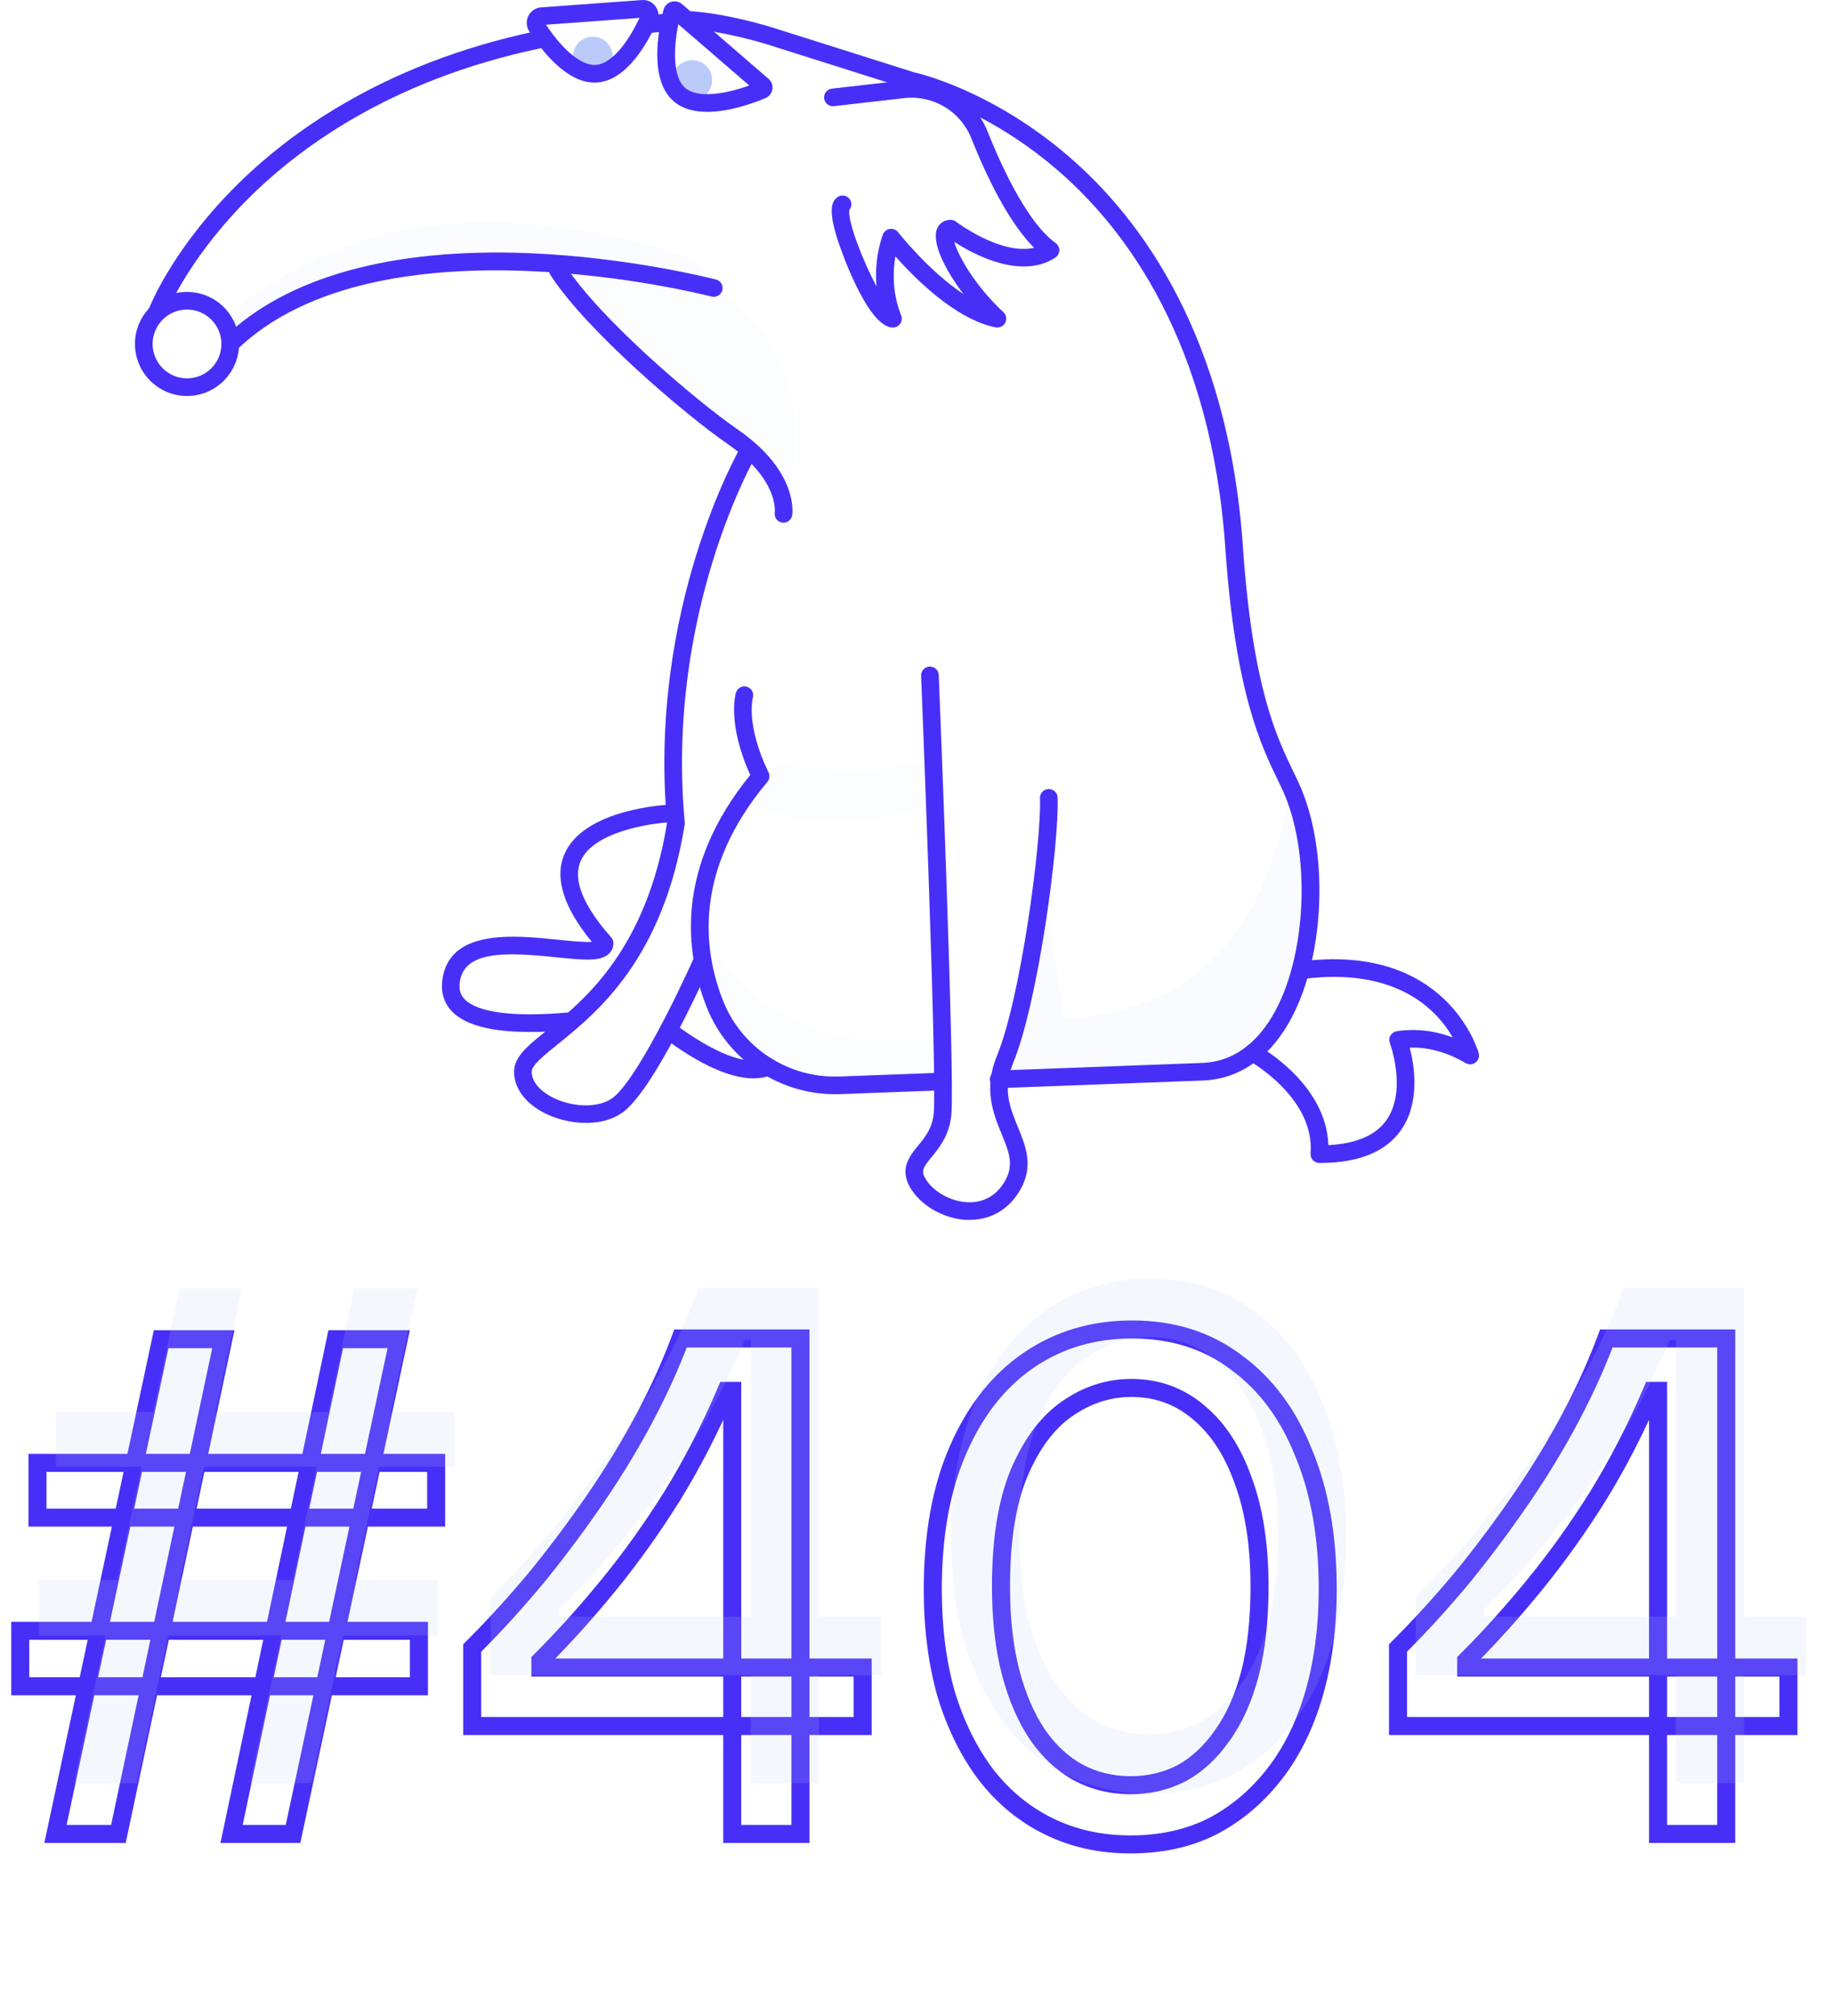 <svg width="401" height="441" viewBox="0 0 401 441" fill="none" xmlns="http://www.w3.org/2000/svg">
<mask id="path-1-outside-1_111_2500" maskUnits="userSpaceOnUse" x="2" y="288.117" width="392" height="118" fill="black">
<rect fill="white" x="2" y="288.117" width="392" height="118"/>
<path d="M50.661 401.117L73.449 292.912H87.221L64.104 401.117H50.661ZM4.428 368.819V356.687H91.647V368.819H4.428ZM12.133 401.117L35.25 292.912H48.857L25.905 401.117H12.133ZM8.199 331.931V319.963H95.418V331.931H8.199ZM103.301 377.508V360.458C108.438 355.321 113.302 349.965 117.892 344.391C122.483 338.708 126.746 332.97 130.68 327.177C134.615 321.384 138.112 315.591 141.173 309.799C144.233 304.006 146.802 298.322 148.878 292.748H175.11V401.117H160.191V304.224H158.879C155.382 312.422 151.447 320.073 147.075 327.177C142.703 334.172 138.058 340.675 133.139 346.686C128.33 352.589 123.357 358.108 118.22 363.245V364.721H188.717V377.508H103.301ZM247.344 403.412C240.786 403.412 234.83 402.1 229.474 399.477C224.118 396.854 219.528 393.083 215.703 388.165C211.986 383.247 209.09 377.399 207.013 370.623C205.046 363.737 204.062 356.086 204.062 347.67C204.062 335.647 205.92 325.428 209.637 317.012C213.353 308.487 218.49 301.984 225.048 297.503C231.605 293.021 239.147 290.781 247.672 290.781C256.525 290.781 264.121 293.185 270.461 297.994C276.909 302.694 281.828 309.307 285.216 317.832C288.713 326.248 290.462 336.139 290.462 347.506C290.462 355.813 289.478 363.409 287.511 370.295C285.544 377.181 282.647 383.083 278.822 388.001C274.997 392.919 270.461 396.745 265.214 399.477C259.968 402.1 254.011 403.412 247.344 403.412ZM247.344 390.46C251.388 390.46 255.104 389.586 258.493 387.837C261.881 385.979 264.832 383.247 267.346 379.64C269.969 376.033 271.991 371.552 273.412 366.196C274.833 360.731 275.543 354.337 275.543 347.014C275.543 337.943 274.341 330.183 271.936 323.734C269.641 317.285 266.362 312.312 262.099 308.815C257.946 305.317 253.082 303.569 247.508 303.569C242.48 303.569 237.781 305.099 233.409 308.159C229.146 311.11 225.649 315.81 222.916 322.258C220.293 328.598 218.982 336.85 218.982 347.014C218.982 354.119 219.692 360.403 221.113 365.868C222.534 371.224 224.501 375.76 227.015 379.476C229.529 383.083 232.48 385.815 235.868 387.673C239.366 389.531 243.191 390.46 247.344 390.46ZM305.835 377.508V360.458C310.972 355.321 315.836 349.965 320.427 344.391C325.017 338.708 329.28 332.97 333.214 327.177C337.149 321.384 340.647 315.591 343.707 309.799C346.767 304.006 349.336 298.322 351.413 292.748H377.644V401.117H362.725V304.224H361.413C357.916 312.422 353.981 320.073 349.609 327.177C345.237 334.172 340.592 340.675 335.674 346.686C330.865 352.589 325.892 358.108 320.755 363.245V364.721H391.252V377.508H305.835Z"/>
</mask>
<path d="M50.661 401.117L48.731 400.71L48.23 403.089H50.661V401.117ZM73.449 292.912V290.94H71.849L71.52 292.506L73.449 292.912ZM87.221 292.912L89.149 293.324L89.659 290.94H87.221V292.912ZM64.104 401.117V403.089H65.7L66.033 401.529L64.104 401.117ZM4.428 368.819H2.456V370.791H4.428V368.819ZM4.428 356.687V354.715H2.456V356.687H4.428ZM91.647 356.687H93.62V354.715H91.647V356.687ZM91.647 368.819V370.791H93.62V368.819H91.647ZM12.133 401.117L10.205 400.705L9.696 403.089H12.133V401.117ZM35.25 292.912V290.94H33.655L33.321 292.5L35.25 292.912ZM48.857 292.912L50.786 293.321L51.292 290.94H48.857V292.912ZM25.905 401.117V403.089H27.503L27.834 401.526L25.905 401.117ZM8.199 331.931H6.227V333.903H8.199V331.931ZM8.199 319.963V317.991H6.227V319.963H8.199ZM95.418 319.963H97.39V317.991H95.418V319.963ZM95.418 331.931V333.903H97.39V331.931H95.418ZM52.59 401.523L75.379 293.318L71.52 292.506L48.731 400.71L52.59 401.523ZM73.449 294.884H87.221V290.94H73.449V294.884ZM85.292 292.5L62.176 400.705L66.033 401.529L89.149 293.324L85.292 292.5ZM64.104 399.145H50.661V403.089H64.104V399.145ZM6.4 368.819V356.687H2.456V368.819H6.4ZM4.428 358.659H91.647V354.715H4.428V358.659ZM89.675 356.687V368.819H93.62V356.687H89.675ZM91.647 366.847H4.428V370.791H91.647V366.847ZM14.062 401.529L37.178 293.324L33.321 292.5L10.205 400.705L14.062 401.529ZM35.25 294.884H48.857V290.94H35.25V294.884ZM46.928 292.503L23.976 400.707L27.834 401.526L50.786 293.321L46.928 292.503ZM25.905 399.145H12.133V403.089H25.905V399.145ZM10.171 331.931V319.963H6.227V331.931H10.171ZM8.199 321.935H95.418V317.991H8.199V321.935ZM93.446 319.963V331.931H97.39V319.963H93.446ZM95.418 329.959H8.199V333.903H95.418V329.959ZM103.301 377.508H101.329V379.48H103.301V377.508ZM103.301 360.458L101.907 359.064L101.329 359.641V360.458H103.301ZM117.892 344.391L119.415 345.645L119.421 345.638L119.427 345.63L117.892 344.391ZM130.68 327.177L129.049 326.069L129.049 326.069L130.68 327.177ZM141.173 309.799L139.429 308.877L139.429 308.877L141.173 309.799ZM148.878 292.748V290.776H147.509L147.03 292.06L148.878 292.748ZM175.11 292.748H177.082V290.776H175.11V292.748ZM175.11 401.117V403.089H177.082V401.117H175.11ZM160.191 401.117H158.219V403.089H160.191V401.117ZM160.191 304.224H162.163V302.252H160.191V304.224ZM158.879 304.224V302.252H157.576L157.065 303.45L158.879 304.224ZM147.075 327.177L148.747 328.222L148.754 328.21L147.075 327.177ZM133.139 346.686L131.613 345.438L131.611 345.441L133.139 346.686ZM118.22 363.245L116.826 361.851L116.248 362.428V363.245H118.22ZM118.22 364.721H116.248V366.693H118.22V364.721ZM188.717 364.721H190.689V362.749H188.717V364.721ZM188.717 377.508V379.48H190.689V377.508H188.717ZM105.273 377.508V360.458H101.329V377.508H105.273ZM104.696 361.852C109.877 356.671 114.784 351.268 119.415 345.645L116.37 343.138C111.82 348.663 106.999 353.971 101.907 359.064L104.696 361.852ZM119.427 345.63C124.05 339.906 128.345 334.125 132.312 328.285L129.049 326.069C125.146 331.815 120.916 337.509 116.358 343.152L119.427 345.63ZM132.312 328.285C136.284 322.436 139.82 316.581 142.916 310.72L139.429 308.877C136.405 314.602 132.946 320.332 129.049 326.069L132.312 328.285ZM142.916 310.72C146.013 304.859 148.617 299.098 150.726 293.437L147.03 292.06C144.986 297.547 142.454 303.152 139.429 308.877L142.916 310.72ZM148.878 294.72H175.11V290.776H148.878V294.72ZM173.138 292.748V401.117H177.082V292.748H173.138ZM175.11 399.145H160.191V403.089H175.11V399.145ZM162.163 401.117V304.224H158.219V401.117H162.163ZM160.191 302.252H158.879V306.196H160.191V302.252ZM157.065 303.45C153.603 311.564 149.713 319.128 145.395 326.143L148.754 328.21C153.181 321.018 157.16 313.279 160.693 304.998L157.065 303.45ZM145.403 326.132C141.072 333.06 136.475 339.495 131.613 345.438L134.666 347.935C139.64 341.855 144.334 335.284 148.747 328.222L145.403 326.132ZM131.611 345.441C126.842 351.294 121.913 356.763 116.826 361.851L119.615 364.64C124.801 359.453 129.819 353.884 134.668 347.932L131.611 345.441ZM116.248 363.245V364.721H120.192V363.245H116.248ZM118.22 366.693H188.717V362.749H118.22V366.693ZM186.745 364.721V377.508H190.689V364.721H186.745ZM188.717 375.536H103.301V379.48H188.717V375.536ZM215.703 388.165L214.129 389.354L214.137 389.365L214.146 389.376L215.703 388.165ZM207.013 370.623L205.117 371.164L205.122 371.183L205.128 371.2L207.013 370.623ZM209.637 317.012L211.441 317.809L211.444 317.8L209.637 317.012ZM225.048 297.503L226.16 299.131L226.16 299.131L225.048 297.503ZM270.461 297.994L269.269 299.566L269.284 299.577L269.299 299.588L270.461 297.994ZM285.216 317.832L283.383 318.56L283.389 318.575L283.395 318.589L285.216 317.832ZM287.511 370.295L285.615 369.753L287.511 370.295ZM278.822 388.001L277.265 386.79L277.265 386.79L278.822 388.001ZM265.214 399.477L266.096 401.241L266.111 401.234L266.125 401.226L265.214 399.477ZM258.493 387.837L259.397 389.589L259.419 389.578L259.441 389.566L258.493 387.837ZM267.346 379.64L265.751 378.48L265.739 378.496L265.728 378.512L267.346 379.64ZM273.412 366.196L275.318 366.702L275.32 366.692L273.412 366.196ZM271.936 323.734L270.078 324.395L270.083 324.409L270.088 324.423L271.936 323.734ZM262.099 308.815L260.829 310.323L260.839 310.331L260.849 310.339L262.099 308.815ZM233.409 308.159L234.531 309.78L234.54 309.775L233.409 308.159ZM222.916 322.258L221.1 321.489L221.097 321.497L221.094 321.504L222.916 322.258ZM221.113 365.868L219.204 366.364L219.207 366.374L221.113 365.868ZM227.015 379.476L225.381 380.581L225.389 380.592L225.397 380.603L227.015 379.476ZM235.868 387.673L234.92 389.402L234.931 389.408L234.943 389.415L235.868 387.673ZM247.344 401.44C241.057 401.44 235.401 400.184 230.342 397.706L228.607 401.248C234.258 404.016 240.516 405.384 247.344 405.384V401.44ZM230.342 397.706C225.267 395.221 220.909 391.647 217.259 386.954L214.146 389.376C218.147 394.52 222.97 398.487 228.607 401.248L230.342 397.706ZM217.276 386.976C213.718 382.267 210.918 376.633 208.899 370.045L205.128 371.2C207.262 378.165 210.255 384.226 214.129 389.354L217.276 386.976ZM208.91 370.081C207 363.399 206.034 355.934 206.034 347.67H202.09C202.09 356.238 203.092 364.075 205.117 371.164L208.91 370.081ZM206.034 347.67C206.034 335.841 207.864 325.909 211.441 317.809L207.833 316.216C203.977 324.947 202.09 335.454 202.09 347.67H206.034ZM211.444 317.8C215.038 309.556 219.957 303.369 226.16 299.131L223.935 295.874C217.022 300.598 211.667 307.418 207.829 316.224L211.444 317.8ZM226.16 299.131C232.366 294.89 239.513 292.753 247.672 292.753V288.809C238.781 288.809 230.845 291.153 223.935 295.874L226.16 299.131ZM247.672 292.753C256.146 292.753 263.311 295.046 269.269 299.566L271.653 296.423C264.932 291.325 256.905 288.809 247.672 288.809V292.753ZM269.299 299.588C275.404 304.037 280.112 310.328 283.383 318.56L287.048 317.104C283.544 308.285 278.415 301.351 271.622 296.401L269.299 299.588ZM283.395 318.589C286.771 326.713 288.49 336.337 288.49 347.506H292.434C292.434 335.942 290.655 325.782 287.037 317.075L283.395 318.589ZM288.49 347.506C288.49 355.658 287.525 363.069 285.615 369.753L289.407 370.837C291.432 363.749 292.434 355.968 292.434 347.506H288.49ZM285.615 369.753C283.707 376.432 280.914 382.099 277.265 386.79L280.379 389.212C284.38 384.067 287.381 377.929 289.407 370.837L285.615 369.753ZM277.265 386.79C273.604 391.497 269.285 395.134 264.303 397.728L266.125 401.226C271.636 398.356 276.389 394.342 280.379 389.212L277.265 386.79ZM264.332 397.713C259.395 400.182 253.747 401.44 247.344 401.44V405.384C254.275 405.384 260.541 404.019 266.096 401.241L264.332 397.713ZM247.344 392.432C251.683 392.432 255.712 391.491 259.397 389.589L257.588 386.085C254.496 387.68 251.093 388.488 247.344 388.488V392.432ZM259.441 389.566C263.13 387.543 266.3 384.589 268.964 380.767L265.728 378.512C263.364 381.904 260.631 384.415 257.544 386.108L259.441 389.566ZM268.941 380.8C271.737 376.954 273.849 372.238 275.318 366.702L271.506 365.69C270.133 370.866 268.201 375.111 265.751 378.48L268.941 380.8ZM275.32 366.692C276.794 361.026 277.515 354.458 277.515 347.014H273.571C273.571 354.217 272.872 360.437 271.503 365.7L275.32 366.692ZM277.515 347.014C277.515 337.778 276.292 329.772 273.784 323.045L270.088 324.423C272.389 330.593 273.571 338.107 273.571 347.014H277.515ZM273.794 323.073C271.407 316.368 267.95 311.064 263.35 307.29L260.849 310.339C264.774 313.561 267.874 318.203 270.078 324.395L273.794 323.073ZM263.37 307.306C258.851 303.501 253.534 301.597 247.508 301.597V305.541C252.631 305.541 257.042 307.134 260.829 310.323L263.37 307.306ZM247.508 301.597C242.05 301.597 236.96 303.266 232.278 306.544L234.54 309.775C238.602 306.931 242.911 305.541 247.508 305.541V301.597ZM232.286 306.538C227.627 309.764 223.929 314.814 221.1 321.489L224.732 323.028C227.368 316.806 230.666 312.457 234.531 309.78L232.286 306.538ZM221.094 321.504C218.336 328.169 217.009 336.704 217.009 347.014H220.954C220.954 336.995 222.25 329.026 224.738 323.012L221.094 321.504ZM217.009 347.014C217.009 354.245 217.732 360.702 219.204 366.364L223.021 365.372C221.652 360.105 220.954 353.992 220.954 347.014H217.009ZM219.207 366.374C220.671 371.895 222.719 376.644 225.381 380.581L228.648 378.371C226.283 374.875 224.396 370.553 223.019 365.363L219.207 366.374ZM225.397 380.603C228.061 384.425 231.23 387.379 234.92 389.402L236.816 385.944C233.729 384.251 230.997 381.74 228.633 378.348L225.397 380.603ZM234.943 389.415C238.739 391.431 242.885 392.432 247.344 392.432V388.488C243.497 388.488 239.992 387.631 236.793 385.932L234.943 389.415ZM305.835 377.508H303.863V379.48H305.835V377.508ZM305.835 360.458L304.441 359.064L303.863 359.641V360.458H305.835ZM320.427 344.391L321.949 345.645L321.955 345.638L321.961 345.63L320.427 344.391ZM333.214 327.177L331.583 326.069L331.583 326.069L333.214 327.177ZM343.707 309.799L341.963 308.877L341.963 308.877L343.707 309.799ZM351.413 292.748V290.776H350.043L349.565 292.06L351.413 292.748ZM377.644 292.748H379.616V290.776H377.644V292.748ZM377.644 401.117V403.089H379.616V401.117H377.644ZM362.725 401.117H360.753V403.089H362.725V401.117ZM362.725 304.224H364.697V302.252H362.725V304.224ZM361.413 304.224V302.252H360.111L359.599 303.45L361.413 304.224ZM349.609 327.177L351.281 328.222L351.289 328.21L349.609 327.177ZM335.674 346.686L334.147 345.438L334.145 345.441L335.674 346.686ZM320.755 363.245L319.36 361.851L318.783 362.428V363.245H320.755ZM320.755 364.721H318.783V366.693H320.755V364.721ZM391.252 364.721H393.224V362.749H391.252V364.721ZM391.252 377.508V379.48H393.224V377.508H391.252ZM307.807 377.508V360.458H303.863V377.508H307.807ZM307.23 361.852C312.411 356.671 317.318 351.268 321.949 345.645L318.904 343.138C314.354 348.663 309.533 353.971 304.441 359.064L307.23 361.852ZM321.961 345.63C326.584 339.906 330.879 334.125 334.846 328.285L331.583 326.069C327.68 331.815 323.45 337.509 318.893 343.152L321.961 345.63ZM334.846 328.285C338.819 322.436 342.354 316.581 345.451 310.72L341.963 308.877C338.939 314.602 335.48 320.332 331.583 326.069L334.846 328.285ZM345.451 310.72C348.547 304.859 351.151 299.098 353.26 293.437L349.565 292.06C347.52 297.547 344.988 303.152 341.963 308.877L345.451 310.72ZM351.413 294.72H377.644V290.776H351.413V294.72ZM375.672 292.748V401.117H379.616V292.748H375.672ZM377.644 399.145H362.725V403.089H377.644V399.145ZM364.697 401.117V304.224H360.753V401.117H364.697ZM362.725 302.252H361.413V306.196H362.725V302.252ZM359.599 303.45C356.138 311.564 352.247 319.128 347.93 326.143L351.289 328.21C355.715 321.018 359.694 313.279 363.227 304.998L359.599 303.45ZM347.937 326.132C343.607 333.06 339.01 339.495 334.147 345.438L337.2 347.935C342.174 341.855 346.868 335.284 351.281 328.222L347.937 326.132ZM334.145 345.441C329.376 351.294 324.448 356.763 319.36 361.851L322.149 364.64C327.335 359.453 332.353 353.884 337.202 347.932L334.145 345.441ZM318.783 363.245V364.721H322.727V363.245H318.783ZM320.755 366.693H391.252V362.749H320.755V366.693ZM389.279 364.721V377.508H393.224V364.721H389.279ZM391.252 375.536H305.835V379.48H391.252V375.536Z" fill="#482FF7" mask="url(#path-1-outside-1_111_2500)"/>
<path d="M54.711 390L77.5 281.795H91.271L68.155 390H54.711ZM8.478 357.703V345.571H95.698V357.703H8.478ZM16.184 390L39.3 281.795H52.908L29.955 390H16.184ZM12.249 320.815V308.847H99.469V320.815H12.249ZM107.352 366.392V349.341C112.489 344.204 117.352 338.849 121.943 333.275C126.533 327.591 130.796 321.853 134.731 316.06C138.665 310.267 142.163 304.475 145.223 298.682C148.283 292.889 150.852 287.206 152.929 281.631H179.16V390H164.241V293.108H162.929C159.432 301.305 155.497 308.956 151.125 316.06C146.753 323.055 142.108 329.558 137.19 335.57C132.381 341.472 127.408 346.991 122.271 352.128V353.604H192.768V366.392H107.352ZM251.395 392.295C244.837 392.295 238.88 390.984 233.524 388.361C228.169 385.737 223.578 381.967 219.753 377.048C216.037 372.13 213.14 366.282 211.064 359.506C209.096 352.62 208.113 344.969 208.113 336.553C208.113 324.531 209.971 314.311 213.687 305.895C217.403 297.37 222.54 290.867 229.098 286.386C235.656 281.905 243.197 279.664 251.722 279.664C260.576 279.664 268.172 282.069 274.511 286.878C280.96 291.578 285.878 298.19 289.266 306.715C292.764 315.131 294.512 325.023 294.512 336.39C294.512 344.696 293.529 352.292 291.561 359.178C289.594 366.064 286.698 371.966 282.872 376.884C279.047 381.803 274.511 385.628 269.265 388.361C264.018 390.984 258.062 392.295 251.395 392.295ZM251.395 379.343C255.439 379.343 259.155 378.469 262.543 376.72C265.931 374.862 268.882 372.13 271.396 368.523C274.019 364.916 276.041 360.435 277.462 355.079C278.883 349.615 279.593 343.221 279.593 335.898C279.593 326.826 278.391 319.066 275.987 312.617C273.691 306.169 270.412 301.196 266.15 297.698C261.996 294.201 257.133 292.452 251.559 292.452C246.531 292.452 241.831 293.982 237.459 297.042C233.197 299.993 229.699 304.693 226.967 311.142C224.343 317.481 223.032 325.733 223.032 335.898C223.032 343.002 223.742 349.287 225.163 354.752C226.584 360.107 228.551 364.643 231.065 368.359C233.579 371.966 236.53 374.698 239.918 376.556C243.416 378.414 247.241 379.343 251.395 379.343ZM309.726 366.392V349.341C314.863 344.204 319.726 338.849 324.317 333.275C328.907 327.591 333.17 321.853 337.105 316.06C341.039 310.267 344.537 304.475 347.597 298.682C350.658 292.889 353.226 287.206 355.303 281.631H381.534V390H366.615V293.108H365.303C361.806 301.305 357.871 308.956 353.499 316.06C349.127 323.055 344.482 329.558 339.564 335.57C334.755 341.472 329.782 346.991 324.645 352.128V353.604H395.142V366.392H309.726Z" fill="#BACBFA" fill-opacity="0.15"/>
<g clip-path="url(#clip0_111_2500)">
<path d="M129.683 16.728C132.086 16.728 134.035 14.779 134.035 12.376C134.035 9.973 132.086 8.024 129.683 8.024C127.28 8.024 125.331 9.973 125.331 12.376C125.331 14.779 127.28 16.728 129.683 16.728Z" fill="#BACBFA"/>
<path d="M151.441 21.866C153.844 21.866 155.793 19.918 155.793 17.515C155.793 15.111 153.844 13.163 151.441 13.163C149.038 13.163 147.089 15.111 147.089 17.515C147.089 19.918 149.038 21.866 151.441 21.866Z" fill="#BACBFA"/>
<g opacity="0.32">
<path d="M202.634 175.993C190.482 180.175 179.241 181.201 169.318 177.637C164.272 175.708 164.025 174.35 164.025 172.344C164.025 170.33 167.428 167.429 171.386 167.429C183.206 168.154 188.723 169.304 197.125 167.429C201.724 165.199 206.292 170.33 206.292 172.344C206.292 174.358 204.648 176.001 202.634 176.001V175.993Z" fill="#BACBFA" fill-opacity="0.15"/>
</g>
<g opacity="0.32">
<path d="M153.061 202.289C163.3 221.254 179.881 230.674 205.204 226.917L204.023 234.995C199.077 241.577 150.77 239.293 153.061 202.296V202.289Z" fill="#BACBFA" fill-opacity="0.15"/>
</g>
<path opacity="0.47" d="M228.451 194.727L232.787 222.781C261.412 221.153 276.45 203.824 281.642 175.106C281.642 175.106 296.811 205.182 274.158 231.84C243.28 234.401 217.641 236.832 220.18 233.946L228.451 194.727Z" fill="#BACBFA" fill-opacity="0.15"/>
<g opacity="0.32">
<path d="M122.006 59.079C129.621 70.899 150.878 89.039 160.353 95.589C172.698 104.123 171.386 112.402 171.386 112.402C171.386 112.402 183.469 77.203 154.666 62.636C140.107 55.275 122.006 59.079 122.006 59.079Z" fill="#BACBFA" fill-opacity="0.15"/>
</g>
<path opacity="0.32" d="M148.864 55.73C101.791 41.17 72.062 50.661 48.584 69.718L50.366 75.235C82.872 43.717 156.155 63.021 156.155 63.021C156.155 63.021 154.597 57.505 148.864 55.73Z" fill="#BACBFA" fill-opacity="0.15"/>
<path d="M50.366 77.156C49.865 77.156 49.363 76.963 48.985 76.57C48.244 75.806 48.26 74.587 49.024 73.839C62.703 60.575 85.712 54.195 115.525 55.367C137.862 56.255 156.456 61.092 156.641 61.139C157.668 61.409 158.285 62.466 158.015 63.492C157.745 64.518 156.695 65.135 155.661 64.865C154.936 64.672 83.05 46.201 51.709 76.601C51.331 76.963 50.852 77.149 50.366 77.149V77.156Z" fill="#482FF7"/>
<path d="M128.209 245.604C124.861 245.604 121.443 244.702 118.812 243.29C114.776 241.137 112.462 237.896 112.462 234.401C112.462 231.145 115.448 228.73 119.583 225.397C127.754 218.808 141.403 207.782 145.932 179.967C141.681 133.126 161.765 98.243 161.973 97.896C162.513 96.978 163.693 96.669 164.612 97.209C165.53 97.749 165.838 98.93 165.298 99.848C165.098 100.188 145.577 134.183 149.798 179.859C149.813 180.021 149.805 180.183 149.782 180.345C145.06 209.804 130.624 221.447 122.006 228.406C118.958 230.867 116.319 232.997 116.319 234.409C116.319 237.287 119.329 239.2 120.625 239.895C125 242.225 130.663 242.402 133.803 240.296C138.911 236.87 148.617 216.702 151.919 209.225C152.351 208.253 153.486 207.813 154.466 208.237C155.438 208.67 155.878 209.804 155.453 210.784C154.188 213.638 142.915 238.83 135.956 243.498C133.741 244.979 131.002 245.612 128.209 245.612V245.604Z" fill="#482FF7"/>
<path d="M212.101 266.83C207.194 266.83 202.056 264.191 199.463 260.295C196.524 255.889 198.908 252.965 200.829 250.611C202.372 248.721 203.969 246.761 204.27 243.498C205.034 235.273 201.539 148.672 201.508 147.8C201.462 146.736 202.295 145.841 203.36 145.794C204.455 145.771 205.319 146.581 205.366 147.646C205.512 151.226 208.907 235.381 208.12 243.86C207.703 248.289 205.466 251.043 203.823 253.05C201.84 255.48 201.377 256.198 202.681 258.15C204.633 261.074 208.753 263.095 212.464 262.956C214.686 262.872 217.772 261.992 219.879 258.265C221.877 254.732 220.712 251.908 219.107 247.988C217.317 243.621 215.087 238.189 218.104 230.898C223.289 218.368 227.88 183.956 227.51 174.581C227.471 173.517 228.297 172.622 229.361 172.575C229.384 172.575 229.415 172.575 229.438 172.575C230.465 172.575 231.321 173.386 231.367 174.427C231.761 184.319 227.131 219.186 221.677 232.372C219.269 238.197 220.928 242.24 222.687 246.522C224.392 250.689 226.159 254.994 223.243 260.156C220.913 264.276 217.14 266.637 212.611 266.799C212.449 266.799 212.279 266.807 212.117 266.807L212.101 266.83Z" fill="#482FF7"/>
<path d="M171.394 114.323C171.293 114.323 171.193 114.323 171.093 114.3C170.051 114.138 169.334 113.158 169.488 112.116C169.534 111.769 170.259 104.771 159.265 97.171C149.828 90.651 128.163 72.18 120.393 60.12C119.815 59.225 120.077 58.029 120.972 57.451C121.867 56.872 123.063 57.134 123.642 58.029C131.141 69.665 152.251 87.627 161.464 94C174.657 103.12 173.369 112.309 173.307 112.702C173.153 113.652 172.335 114.33 171.401 114.33L171.394 114.323Z" fill="#482FF7"/>
<path d="M288.787 254.354H288.625C288.085 254.354 287.576 254.13 287.213 253.737C286.851 253.343 286.665 252.819 286.712 252.278C287.653 240.003 273.302 232.025 273.155 231.948C272.222 231.439 271.874 230.266 272.384 229.332C272.893 228.399 274.066 228.051 274.999 228.561C275.647 228.916 290.161 236.994 290.6 250.458C296.719 250.157 301.001 248.305 303.347 244.941C307.853 238.475 304.095 228.229 304.056 228.129C303.856 227.581 303.902 226.971 304.203 226.477C304.504 225.984 305.005 225.636 305.576 225.544C309.643 224.934 313.74 225.389 317.806 226.909C314.365 220.93 305.522 211.386 284.767 214.155C283.71 214.302 282.746 213.554 282.599 212.497C282.46 211.44 283.201 210.467 284.258 210.329C316.741 205.985 323.43 230.127 323.492 230.374C323.685 231.13 323.415 231.925 322.79 232.395C322.165 232.866 321.324 232.92 320.653 232.526C316.563 230.142 312.459 229 308.4 229.147C309.427 233.09 310.715 241.091 306.525 247.132C303.192 251.931 297.228 254.362 288.787 254.362V254.354Z" fill="#482FF7"/>
<path d="M164.812 235.859C158.586 235.859 151.009 231.315 145.269 227.04C144.412 226.408 144.235 225.196 144.875 224.34C145.508 223.483 146.719 223.306 147.576 223.946C156.256 230.404 163.447 233.174 167.297 231.546C168.277 231.13 169.411 231.593 169.827 232.572C170.244 233.552 169.781 234.687 168.801 235.103C167.567 235.628 166.224 235.859 164.82 235.859H164.812Z" fill="#482FF7"/>
<path d="M115.98 225.713C107.554 225.713 101.845 224.232 98.951 221.3C97.223 219.548 96.459 217.249 96.737 214.641C97.972 203.06 112.462 204.549 122.044 205.537C124.529 205.791 127.708 206.123 129.475 206C123.279 198.477 121.257 192.034 123.472 186.834C127.708 176.896 145.863 176.009 146.634 175.978C147.691 175.955 148.594 176.757 148.64 177.822C148.687 178.887 147.861 179.782 146.796 179.836C142.213 180.036 129.737 181.95 127.013 188.354C125.277 192.428 127.538 198.045 133.71 205.035C134.035 205.398 134.204 205.868 134.189 206.355C134.166 207.273 133.795 208.083 133.116 208.685C131.303 210.289 127.939 210.019 121.636 209.371C110.564 208.229 101.328 207.874 100.556 215.05C100.402 216.524 100.757 217.65 101.683 218.592C104.545 221.493 112.554 222.503 124.243 221.446C125.3 221.346 126.242 222.133 126.342 223.19C126.442 224.255 125.655 225.188 124.598 225.289C121.466 225.574 118.588 225.713 115.972 225.713H115.98Z" fill="#482FF7"/>
<path d="M182.658 239.323C170.367 239.323 159.195 231.816 154.628 220.351C149.828 208.299 147.645 189.766 164.133 169.497C159.01 158.217 160.924 151.759 161.008 151.481C161.325 150.462 162.413 149.899 163.423 150.215C164.442 150.532 165.005 151.612 164.689 152.63C164.681 152.669 163.084 158.502 168.13 168.949C168.462 169.636 168.361 170.446 167.868 171.032C151.75 190.213 153.717 207.666 158.2 218.931C162.305 229.231 172.497 235.867 183.631 235.458L206.214 234.617C207.287 234.578 208.174 235.404 208.213 236.469C208.251 237.533 207.418 238.428 206.361 238.467L183.777 239.308C183.399 239.323 183.021 239.331 182.651 239.331L182.658 239.323Z" fill="#482FF7"/>
<path d="M218.482 238.004C217.448 238.004 216.592 237.187 216.553 236.145C216.515 235.08 217.348 234.185 218.405 234.147L263.241 232.472C269.375 232.164 274.451 228.738 278.309 222.303C285.94 209.572 286.951 186.34 280.477 172.576C280.184 171.959 279.876 171.318 279.559 170.662C275.863 163.024 270.285 151.481 268.086 120.279C265.077 75.143 246.405 50.159 231.275 37.143C214.948 23.101 199.239 19.621 199.085 19.59C199.023 19.575 198.962 19.559 198.908 19.544L167.783 9.691C167.69 9.66 157.914 6.62 150.168 6.273C149.103 6.227 148.278 5.324 148.324 4.259C148.37 3.194 149.257 2.392 150.338 2.415C158.601 2.778 168.523 5.872 168.94 6.003L199.988 15.825C201.5 16.164 217.209 19.945 233.79 34.203C249.484 47.698 268.834 73.538 271.936 120.001C274.089 150.463 279.258 161.157 283.039 168.973C283.363 169.644 283.679 170.292 283.973 170.925C291.04 185.939 289.96 210.367 281.619 224.278C277.121 231.778 270.825 235.944 263.41 236.322L218.552 237.997C218.552 237.997 218.505 237.997 218.474 237.997L218.482 238.004Z" fill="#482FF7"/>
<path d="M140.678 7.361C139.682 7.361 140.94 6.62 140.855 5.609C140.77 4.544 139.466 3.595 140.523 3.511C141.627 3.426 142.298 3.341 142.884 3.271C143.795 3.163 144.582 3.063 146.418 3.001C147.491 2.963 148.378 3.788 148.416 4.853C148.455 5.918 147.629 6.813 146.565 6.851C144.89 6.913 144.211 6.998 143.347 7.098C142.715 7.175 142.005 7.26 140.832 7.353C140.778 7.353 140.732 7.353 140.678 7.353V7.361Z" fill="#482FF7"/>
<path d="M34.41 70.066C34.179 70.066 33.94 70.027 33.716 69.934C32.72 69.549 32.234 68.438 32.612 67.442C32.798 66.964 37.319 55.498 50.088 42.227C61.816 30.037 83.034 13.988 117.523 6.766C118.557 6.55 119.591 7.214 119.807 8.263C120.023 9.305 119.359 10.331 118.31 10.547C84.894 17.537 64.355 33.007 53.013 44.75C40.714 57.489 36.254 68.723 36.208 68.831C35.907 69.595 35.182 70.058 34.41 70.058V70.066Z" fill="#482FF7"/>
<path d="M218.204 71.639C218.081 71.639 217.958 71.632 217.834 71.601C209.1 69.903 200.104 60.838 195.883 56.077C195.358 59.125 195.127 63.901 197.141 69.001C197.372 69.587 197.303 70.258 196.948 70.783C196.593 71.308 196.007 71.632 195.374 71.639H195.343C189.479 71.639 183.268 52.543 183.206 52.35C181.517 46.926 181.532 44.249 183.245 43.092C184.132 42.498 185.328 42.737 185.922 43.616C186.416 44.349 186.339 45.291 185.799 45.931C185.413 48.392 188.708 56.957 191.74 62.628C191.207 56.216 193.059 51.525 193.167 51.255C193.422 50.614 194.008 50.159 194.687 50.067C195.374 49.966 196.053 50.252 196.477 50.792C196.562 50.908 203.159 59.287 210.782 64.325C206.623 58.855 203.815 53.022 204.988 50.051C205.474 48.817 206.585 48.084 207.958 48.084C208.382 48.084 208.791 48.223 209.131 48.477C209.239 48.562 218.999 55.9 226.229 54.194C220.573 48.57 215.712 38.323 212.472 30.207C210.126 24.335 204.123 20.739 197.827 21.457L182.435 23.224C181.362 23.347 180.421 22.584 180.298 21.526C180.174 20.469 180.938 19.513 181.995 19.389L197.388 17.622C205.389 16.704 213.066 21.287 216.052 28.771C221.021 41.209 226.306 49.874 230.935 53.161C231.452 53.531 231.761 54.133 231.745 54.773C231.73 55.414 231.406 56 230.874 56.347C223.358 61.239 213.035 55.668 208.753 52.898C209.609 55.931 213.22 62.404 219.516 68.291C220.141 68.877 220.311 69.811 219.917 70.575C219.586 71.231 218.914 71.624 218.197 71.624L218.204 71.639Z" fill="#482FF7"/>
<path d="M40.914 86.615C34.634 86.615 29.526 81.508 29.526 75.227C29.526 68.947 34.634 63.847 40.914 63.847C47.195 63.847 52.295 68.954 52.295 75.227C52.295 81.5 47.187 86.615 40.914 86.615ZM40.914 67.704C36.764 67.704 33.384 71.084 33.384 75.227C33.384 79.371 36.764 82.758 40.914 82.758C45.066 82.758 48.437 79.378 48.437 75.227C48.437 71.076 45.058 67.704 40.914 67.704Z" fill="#482FF7"/>
<path d="M154.728 24.466C151.973 24.466 149.35 23.857 147.375 22.152C141.943 17.46 143.995 6.62 145.137 2.184C145.353 1.335 145.986 0.671 146.819 0.409C147.653 0.147 148.548 0.332 149.211 0.903L168.13 17.237C168.793 17.808 169.11 18.672 168.971 19.536C168.832 20.4 168.269 21.118 167.459 21.457C164.766 22.584 159.558 24.466 154.728 24.466ZM148.386 5.293C147.313 10.663 147.167 16.874 149.898 19.235C152.629 21.596 158.755 20.547 163.917 18.703L148.386 5.293Z" fill="#482FF7"/>
<path d="M130.069 18.07C123.912 18.07 118.495 11.088 115.772 6.836C115.116 5.818 115.054 4.56 115.594 3.48C116.134 2.4 117.176 1.705 118.379 1.613L140.415 0.008C141.627 -0.085 142.753 0.455 143.44 1.443C144.134 2.431 144.25 3.68 143.756 4.784C141.611 9.537 137.067 17.576 130.663 18.047C130.462 18.062 130.269 18.07 130.069 18.07ZM119.452 5.409C123.263 11.149 127.291 14.405 130.377 14.197C133.433 13.973 136.974 10.146 139.906 3.912L119.444 5.409H119.452Z" fill="#482FF7"/>
</g>
<defs>
<clipPath id="clip0_111_2500">
<rect width="294.028" height="266.83" fill="white" transform="translate(29.526)"/>
</clipPath>
</defs>
</svg>

